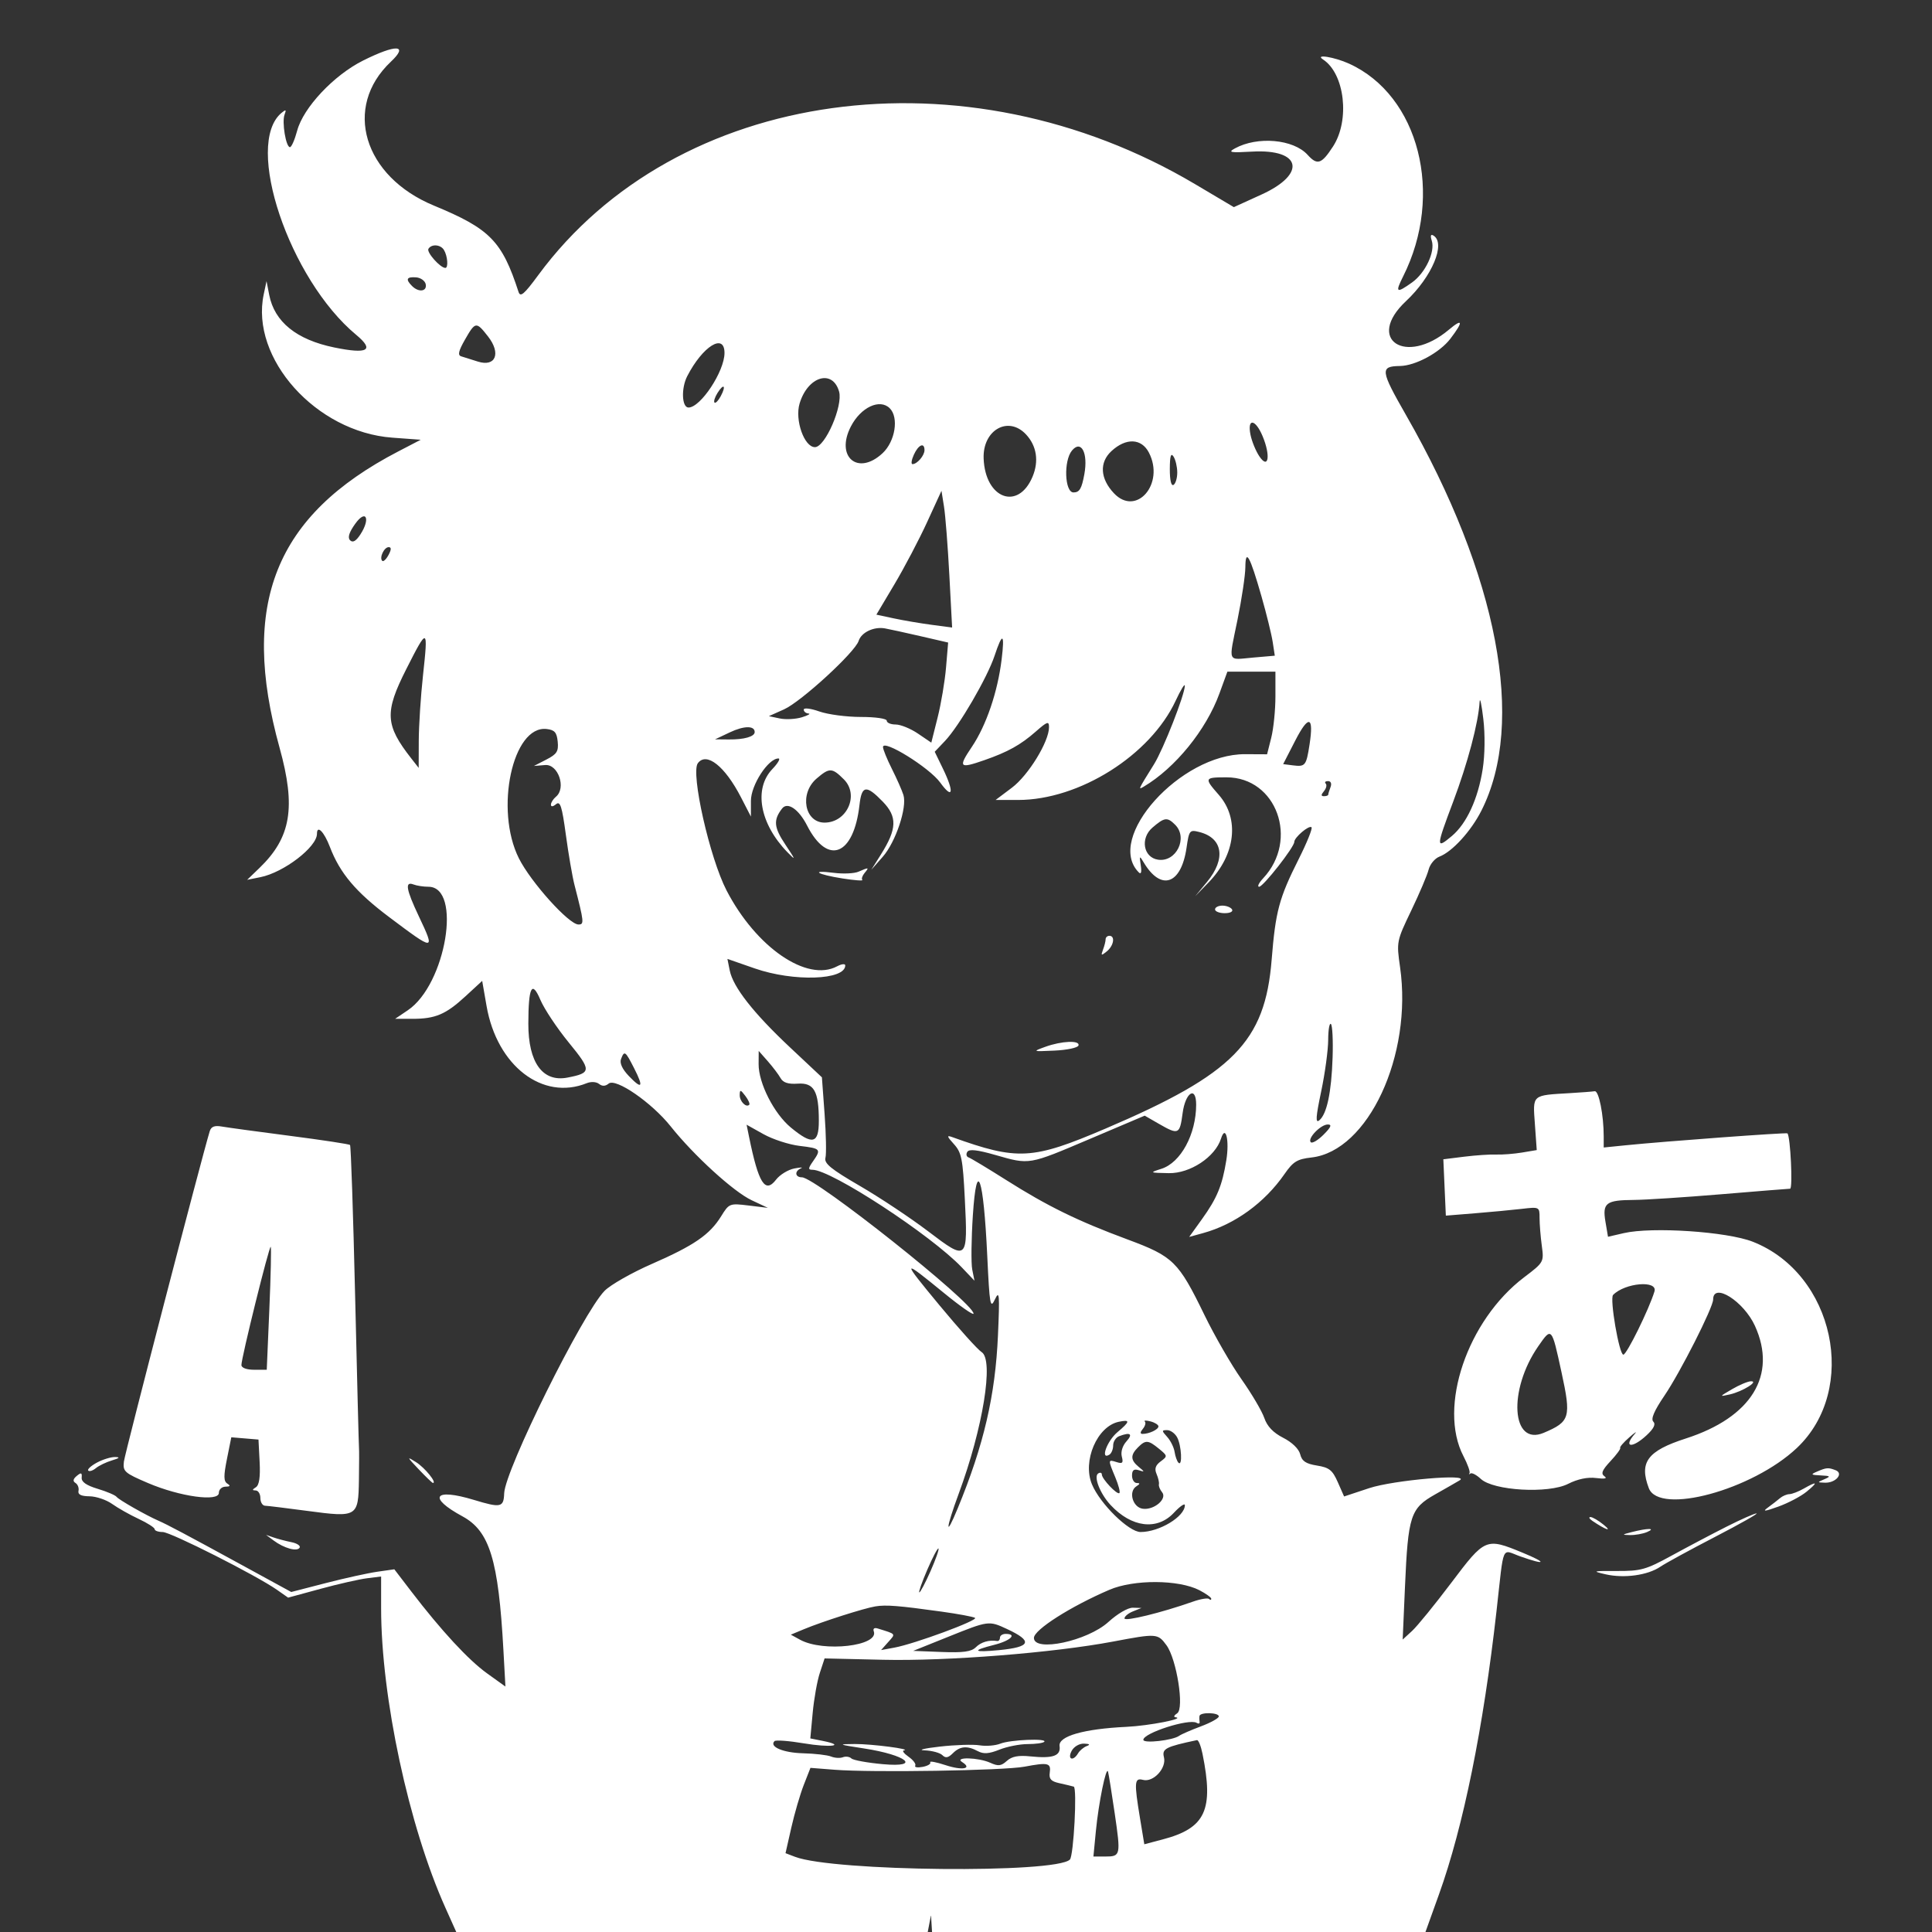 <svg id="svg" version="1.1" xmlns="http://www.w3.org/2000/svg" xmlns:xlink="http://www.w3.org/1999/xlink" width="400" height="400" viewBox="0, 0, 400,400"><rect x="0" y="0" width="400" height="400" fill="#333333" stroke="none"/><g id="svgg"><path id="path0" d="M75.166 12.540 C 69.110 15.567,62.806 22.273,61.529 27.047 C 61.025 28.929,60.351 30.469,60.030 30.469 C 59.191 30.469,58.330 25.252,58.916 23.724 C 59.318 22.677,59.200 22.610,58.290 23.366 C 50.473 29.853,59.868 57.794,73.739 69.320 C 77.605 72.531,76.161 73.367,69.213 71.941 C 61.388 70.335,56.825 66.648,55.737 61.054 L 55.182 58.203 54.602 60.938 C 51.789 74.200,65.463 89.451,81.207 90.611 L 87.109 91.046 82.417 93.485 C 56.952 106.721,49.622 125.054,57.888 154.835 C 61.306 167.151,60.258 173.402,53.719 179.704 L 51.172 182.158 53.906 181.610 C 58.752 180.638,65.625 175.371,65.625 172.629 C 65.625 170.712,67.102 172.207,68.295 175.331 C 70.380 180.791,73.654 184.671,80.545 189.854 C 90.042 196.996,90.161 196.993,86.719 189.719 C 84.068 184.114,83.783 182.418,85.611 183.120 C 86.290 183.380,87.680 183.594,88.699 183.594 C 95.716 183.594,92.341 203.834,84.436 209.161 L 81.800 210.938 85.380 210.938 C 90.155 210.938,92.299 210.025,96.394 206.250 L 99.832 203.081 100.740 208.296 C 102.896 220.675,112.343 227.945,121.484 224.260 C 122.374 223.902,123.467 223.966,124.023 224.411 C 124.679 224.935,125.335 224.914,126.017 224.347 C 127.478 223.135,134.933 228.277,138.857 233.203 C 143.670 239.245,151.882 246.737,155.612 248.489 L 158.984 250.074 154.983 249.587 C 151.060 249.109,150.950 249.153,149.307 251.810 C 146.948 255.626,143.710 257.856,134.978 261.675 C 130.797 263.503,126.383 266.016,125.167 267.260 C 120.651 271.878,104.554 304.348,104.385 309.177 C 104.283 312.105,103.699 312.232,98.118 310.538 C 89.845 308.029,88.481 310.004,95.761 313.951 C 101.369 316.992,103.195 322.952,104.224 341.584 L 104.643 349.184 100.843 346.454 C 96.974 343.675,91.360 337.604,85.115 329.446 L 81.641 324.907 78.125 325.410 C 76.191 325.686,71.390 326.743,67.454 327.759 L 60.299 329.606 49.876 323.912 C 38.569 317.734,34.628 315.641,32.813 314.850 C 30.225 313.722,24.581 310.508,24.144 309.914 C 23.887 309.566,22.130 308.816,20.237 308.247 C 17.873 307.537,16.832 306.810,16.910 305.923 C 17.001 304.885,16.803 304.816,15.896 305.568 C 15.120 306.212,15.037 306.668,15.629 307.034 C 16.102 307.326,16.382 308.060,16.252 308.665 C 16.088 309.428,16.785 309.774,18.525 309.792 C 19.906 309.807,22.015 310.519,23.213 311.374 C 24.411 312.229,26.881 313.623,28.702 314.472 C 30.523 315.321,32.017 316.279,32.022 316.602 C 32.027 316.924,32.773 317.188,33.679 317.188 C 35.332 317.187,53.081 326.166,57.366 329.170 L 59.654 330.774 66.351 328.952 C 70.034 327.950,74.365 326.965,75.977 326.764 L 78.906 326.398 78.906 332.949 C 78.906 351.383,84.634 378.087,92.211 394.973 L 94.466 400.000 143.272 400.000 L 192.079 400.000 192.417 398.242 L 192.756 396.484 192.862 398.242 L 192.969 400.000 244.048 400.000 L 295.127 400.000 297.930 392.197 C 302.965 378.177,307.104 357.802,309.832 333.594 C 311.447 319.266,310.761 320.825,314.820 322.257 C 320.114 324.125,320.393 323.594,315.234 321.469 C 307.641 318.341,307.475 318.412,300.470 327.702 C 297.082 332.196,293.432 336.679,292.360 337.663 L 290.410 339.453 290.886 328.516 C 291.527 313.793,292.017 312.288,297.109 309.411 C 299.343 308.148,301.639 306.833,302.210 306.487 C 304.595 305.044,288.523 306.433,283.476 308.106 L 278.281 309.828 276.975 306.868 C 275.871 304.365,275.203 303.832,272.662 303.426 C 270.353 303.057,269.548 302.515,269.190 301.091 C 268.910 299.977,267.511 298.618,265.679 297.684 C 263.600 296.623,262.355 295.318,261.758 293.573 C 261.277 292.166,259.148 288.555,257.027 285.547 C 254.906 282.539,251.462 276.563,249.372 272.266 C 243.973 261.162,242.928 260.136,233.418 256.606 C 223.073 252.767,216.883 249.734,208.291 244.297 C 204.473 241.880,200.983 239.781,200.536 239.632 C 200.089 239.483,199.966 238.968,200.263 238.489 C 200.647 237.866,202.311 238.048,206.062 239.121 C 213.233 241.171,212.850 241.236,225.642 235.804 L 236.995 230.984 239.941 232.679 C 244.004 235.017,244.260 234.902,244.848 230.469 C 245.421 226.148,247.660 224.745,247.652 228.711 C 247.639 234.847,244.469 240.702,240.464 241.985 C 237.941 242.793,237.972 242.811,241.990 242.889 C 246.394 242.975,251.591 239.541,252.794 235.749 C 253.753 232.729,254.572 236.067,253.894 240.234 C 253.039 245.492,251.969 248.075,248.845 252.424 L 246.210 256.092 249.081 255.302 C 255.651 253.496,261.821 249.022,265.939 243.080 C 267.733 240.491,268.563 239.980,271.518 239.647 C 283.256 238.324,292.486 218.503,289.869 200.238 C 289.116 194.980,289.141 194.852,292.187 188.511 C 293.880 184.985,295.496 181.180,295.779 180.055 C 296.061 178.931,297.068 177.716,298.018 177.355 C 300.664 176.349,304.546 172.101,306.695 167.862 C 315.935 149.627,310.148 119.202,291.118 85.967 C 285.788 76.658,285.685 75.838,289.844 75.776 C 293.057 75.728,298.092 73.005,300.286 70.128 C 303.017 66.548,302.889 65.808,299.964 68.269 C 290.992 75.819,282.649 70.249,291.095 62.348 C 296.485 57.306,299.391 50.383,296.791 48.776 C 296.214 48.420,296.095 48.775,296.435 49.845 C 297.166 52.148,295.096 56.523,292.351 58.478 C 289.093 60.798,288.806 60.603,290.503 57.227 C 299.024 40.276,293.813 19.767,279.311 13.179 C 276.265 11.795,272.109 11.130,273.925 12.317 C 278.416 15.251,279.524 24.874,275.997 30.312 C 273.614 33.988,272.737 34.279,270.730 32.061 C 267.791 28.814,260.351 28.155,255.668 30.728 C 254.171 31.551,254.695 31.647,259.258 31.389 C 269.432 30.814,270.573 35.997,261.211 40.263 L 255.456 42.886 247.454 38.140 C 199.780 9.859,140.025 18.133,111.432 56.974 C 108.504 60.951,107.735 61.603,107.354 60.430 C 103.936 49.905,101.442 47.361,89.844 42.569 C 75.247 36.539,70.947 22.188,80.920 12.783 C 84.694 9.224,82.028 9.112,75.166 12.540 M91.909 51.744 C 92.667 52.971,92.865 55.469,92.204 55.469 C 91.150 55.469,88.268 52.217,88.701 51.516 C 89.345 50.473,91.206 50.606,91.909 51.744 M88.143 58.853 C 88.436 60.363,86.683 60.589,85.313 59.219 C 83.918 57.824,84.168 57.277,86.133 57.422 C 87.100 57.493,88.004 58.137,88.143 58.853 M101.040 69.659 C 103.780 73.160,102.616 76.029,98.931 74.858 C 97.585 74.431,96.031 73.942,95.477 73.772 C 94.732 73.543,94.935 72.649,96.258 70.331 C 98.416 66.553,98.590 66.529,101.040 69.659 M150.000 73.078 C 150.000 76.872,145.051 84.375,142.548 84.375 C 141.158 84.375,140.996 80.380,142.286 77.878 C 145.486 71.667,150.000 68.858,150.000 73.078 M173.724 81.068 C 174.563 84.008,170.841 92.578,168.725 92.578 C 166.505 92.578,164.526 86.953,165.547 83.546 C 167.233 77.918,172.379 76.359,173.724 81.068 M149.219 82.031 C 148.719 82.964,148.139 83.556,147.929 83.346 C 147.720 83.136,147.998 82.243,148.549 81.362 C 149.851 79.277,150.399 79.825,149.219 82.031 M184.219 84.531 C 186.134 86.446,185.343 91.386,182.730 93.827 C 177.630 98.591,172.903 94.602,176.167 88.290 C 178.225 84.311,182.161 82.474,184.219 84.531 M261.412 90.314 C 263.100 94.355,262.632 97.285,260.744 94.490 C 260.004 93.394,259.173 91.372,258.898 89.998 C 258.202 86.517,259.915 86.732,261.412 90.314 M212.431 89.949 C 214.637 92.317,215.125 95.471,213.782 98.684 C 210.810 105.798,203.974 103.267,203.651 94.933 C 203.423 89.028,208.753 86.002,212.431 89.949 M237.871 93.711 C 241.207 100.162,235.258 107.051,230.617 102.111 C 227.770 99.081,227.574 95.749,230.104 93.404 C 233.126 90.604,236.329 90.730,237.871 93.711 M191.406 93.203 C 191.406 94.320,189.882 96.094,188.923 96.094 C 188.588 96.094,188.715 95.215,189.205 94.141 C 190.154 92.057,191.406 91.523,191.406 93.203 M224.504 98.172 C 223.952 101.195,223.501 101.953,222.258 101.953 C 220.424 101.953,220.182 95.399,221.937 93.284 C 223.846 90.985,225.308 93.770,224.504 98.172 M243.738 97.805 C 243.745 98.962,243.398 100.125,242.969 100.391 C 242.489 100.687,242.192 99.425,242.199 97.116 C 242.208 94.403,242.422 93.685,242.969 94.531 C 243.385 95.176,243.731 96.649,243.738 97.805 M196.551 119.063 L 197.127 129.922 192.899 129.363 C 190.574 129.055,187.046 128.455,185.058 128.030 L 181.445 127.256 185.198 120.946 C 187.262 117.475,190.295 111.706,191.937 108.124 L 194.922 101.613 195.449 104.908 C 195.739 106.720,196.235 113.090,196.551 119.063 M74.601 110.669 C 73.703 112.040,73.039 112.414,72.487 111.862 C 71.936 111.311,72.262 110.244,73.528 108.467 C 75.773 105.314,76.770 107.359,74.601 110.669 M80.433 114.911 C 79.953 115.807,79.370 116.349,79.137 116.116 C 78.493 115.472,79.525 113.281,80.472 113.281 C 81.049 113.281,81.038 113.781,80.433 114.911 M261.185 123.502 C 262.218 127.119,263.260 131.355,263.499 132.916 L 263.935 135.755 259.506 136.139 C 253.990 136.617,254.346 137.466,256.216 128.293 C 257.094 123.984,257.823 119.107,257.836 117.455 C 257.868 113.435,258.778 115.078,261.185 123.502 M190.534 131.702 L 196.302 133.032 195.867 138.196 C 195.628 141.036,194.844 145.699,194.124 148.558 L 192.817 153.756 190.049 151.878 C 188.527 150.845,186.452 150.000,185.438 150.000 C 184.424 150.000,183.594 149.648,183.594 149.219 C 183.594 148.774,181.283 148.438,178.223 148.438 C 175.269 148.438,171.402 147.926,169.629 147.300 C 167.853 146.673,166.406 146.498,166.406 146.910 C 166.406 147.320,166.846 147.686,167.383 147.723 C 167.920 147.760,167.305 148.113,166.016 148.507 C 164.727 148.901,162.663 149.009,161.429 148.747 L 159.186 148.272 162.325 146.866 C 165.874 145.277,177.026 135.044,177.773 132.691 C 178.333 130.927,180.909 129.697,183.203 130.099 C 184.063 130.249,187.361 130.971,190.534 131.702 M87.578 139.822 C 87.105 144.164,86.711 150.253,86.701 153.351 L 86.684 158.984 85.155 157.031 C 79.730 150.101,79.585 147.479,84.129 138.507 C 88.545 129.785,88.665 129.830,87.578 139.822 M207.377 136.523 C 206.556 143.266,204.197 150.192,201.212 154.629 C 198.329 158.911,198.597 159.196,203.805 157.382 C 208.667 155.689,211.305 154.222,214.443 151.467 C 216.837 149.364,217.188 149.249,217.188 150.560 C 217.188 153.551,212.915 160.518,209.510 163.081 L 206.129 165.625 210.794 165.625 C 223.461 165.625,238.149 156.370,243.408 145.074 C 244.447 142.842,245.301 141.445,245.305 141.970 C 245.319 143.759,240.862 155.124,238.928 158.230 C 235.592 163.589,235.595 163.583,236.793 162.871 C 243.328 158.992,249.713 151.137,252.464 143.593 L 254.116 139.063 259.089 139.063 L 264.063 139.063 264.063 144.185 C 264.063 147.003,263.674 150.852,263.199 152.738 L 262.335 156.168 257.773 156.146 C 244.405 156.082,228.707 173.551,235.779 180.623 C 236.253 181.096,236.400 180.563,236.184 179.161 C 235.873 177.153,235.926 177.095,236.768 178.516 C 240.360 184.576,244.552 183.162,245.662 175.516 C 246.187 171.894,246.298 171.757,248.296 172.258 C 253.190 173.487,253.860 177.798,249.901 182.590 L 247.458 185.547 250.225 182.701 C 255.814 176.953,256.679 169.510,252.332 164.560 C 249.269 161.070,249.328 160.938,253.945 160.938 C 264.298 160.938,268.984 173.856,261.527 181.836 C 260.623 182.803,260.246 183.594,260.689 183.594 C 261.536 183.594,267.969 175.388,267.969 174.308 C 267.969 173.374,271.034 170.773,271.539 171.278 C 271.778 171.517,270.586 174.474,268.889 177.849 C 264.815 185.955,264.092 188.646,263.281 198.719 C 261.916 215.691,255.353 222.361,228.906 233.656 C 213.715 240.144,210.722 240.309,197.096 235.407 C 195.973 235.003,196.050 235.287,197.494 236.874 C 199.081 238.619,199.338 239.907,199.755 248.196 C 200.401 261.040,200.310 261.121,192.188 254.948 C 188.535 252.172,182.166 247.937,178.034 245.536 C 172.053 242.062,170.598 240.875,170.900 239.721 C 171.108 238.923,171.028 234.845,170.723 230.659 L 170.166 223.047 163.551 216.837 C 155.979 209.728,151.769 204.353,151.082 200.917 L 150.605 198.533 156.264 200.501 C 164.309 203.299,175.000 202.943,175.000 199.878 C 175.000 199.485,174.245 199.568,173.323 200.061 C 167.091 203.397,156.552 196.168,150.423 184.355 C 146.943 177.647,142.970 160.048,144.478 158.019 C 146.272 155.605,150.087 158.621,153.419 165.087 L 155.469 169.065 155.469 165.810 C 155.469 162.544,159.046 157.031,161.165 157.031 C 161.630 157.031,161.066 158.017,159.912 159.222 C 155.996 163.310,157.301 170.546,163.017 176.430 C 164.812 178.278,164.764 178.100,162.601 174.863 C 160.216 171.292,160.079 169.784,161.922 167.399 C 163.046 165.945,165.367 167.525,167.102 170.925 C 171.368 179.283,176.765 177.148,177.950 166.633 C 178.407 162.579,179.355 162.448,182.766 165.968 C 185.809 169.107,185.718 171.613,182.368 176.940 L 180.395 180.078 182.765 177.387 C 185.440 174.347,187.842 167.172,187.045 164.598 C 186.754 163.659,185.683 161.232,184.664 159.206 C 183.646 157.179,182.813 155.137,182.813 154.668 C 182.813 152.970,192.420 158.928,194.652 162.009 C 197.302 165.667,197.606 164.047,195.199 159.093 L 193.524 155.644 195.649 153.408 C 198.572 150.331,204.410 140.303,205.914 135.772 C 207.564 130.804,208.044 131.051,207.377 136.523 M306.975 159.241 C 306.009 165.406,303.658 170.506,300.595 173.084 C 297.269 175.882,297.284 175.487,300.852 166.018 C 303.867 158.017,306.080 149.667,306.339 145.313 C 306.403 144.238,306.747 145.820,307.103 148.828 C 307.488 152.084,307.437 156.297,306.975 159.241 M271.133 154.109 C 270.447 158.544,270.255 158.785,267.669 158.457 L 265.665 158.203 268.163 153.338 C 270.936 147.940,272.042 148.227,271.133 154.109 M156.250 151.563 C 156.250 152.504,154.082 153.128,150.913 153.098 L 148.047 153.072 151.124 151.617 C 154.041 150.237,156.250 150.214,156.250 151.563 M115.467 153.551 C 115.664 155.560,115.299 156.138,113.124 157.256 L 110.547 158.582 112.874 158.393 C 115.571 158.173,117.272 163.153,115.112 164.945 C 114.535 165.424,114.063 166.168,114.063 166.598 C 114.063 167.071,114.480 167.032,115.121 166.500 C 115.989 165.780,116.355 166.923,117.157 172.850 C 117.695 176.826,118.497 181.484,118.938 183.203 C 120.939 190.993,120.980 191.406,119.758 191.406 C 117.789 191.406,109.905 182.647,107.429 177.708 C 102.369 167.617,106.132 150.116,113.184 150.934 C 114.833 151.125,115.280 151.638,115.467 153.551 M174.720 161.367 C 177.936 164.584,175.369 170.313,170.712 170.313 C 166.568 170.313,165.471 164.286,169.054 161.204 C 171.731 158.901,172.269 158.917,174.720 161.367 M275.474 162.955 C 275.213 163.634,275.000 164.337,275.000 164.517 C 275.000 164.697,274.605 164.844,274.123 164.844 C 273.478 164.844,273.476 164.566,274.116 163.795 C 274.595 163.219,274.755 162.516,274.472 162.233 C 274.190 161.950,274.406 161.719,274.953 161.719 C 275.540 161.719,275.754 162.226,275.474 162.955 M243.304 170.759 C 246.013 173.468,243.536 178.544,239.774 177.992 C 236.720 177.545,236.020 173.567,238.604 171.345 C 241.095 169.202,241.674 169.130,243.304 170.759 M177.734 180.478 C 176.875 180.852,174.590 180.958,172.656 180.713 C 167.624 180.077,169.113 181.040,174.456 181.878 C 176.919 182.264,178.755 182.401,178.537 182.182 C 178.318 181.963,178.530 181.313,179.009 180.736 C 179.994 179.549,179.907 179.532,177.734 180.478 M251.563 188.281 C 251.563 188.711,252.462 189.063,253.562 189.063 C 254.696 189.063,255.352 188.724,255.078 188.281 C 254.813 187.852,253.913 187.500,253.079 187.500 C 252.245 187.500,251.563 187.852,251.563 188.281 M228.906 194.467 C 228.906 194.862,228.665 195.829,228.369 196.616 C 227.897 197.876,227.990 197.919,229.151 196.975 C 230.592 195.802,230.933 193.750,229.688 193.750 C 229.258 193.750,228.906 194.073,228.906 194.467 M117.747 215.832 C 122.502 221.644,122.483 222.140,117.465 223.107 C 112.344 224.094,109.367 219.978,109.386 211.939 C 109.404 204.302,110.126 202.877,111.882 207.012 C 112.683 208.899,115.323 212.868,117.747 215.832 M275.899 218.983 C 275.654 226.202,274.711 230.650,273.151 231.945 C 272.329 232.627,272.413 231.309,273.534 225.981 C 274.326 222.219,274.979 217.412,274.987 215.299 C 274.994 213.187,275.251 211.710,275.558 212.017 C 275.865 212.324,276.019 215.459,275.899 218.983 M216.406 216.736 C 213.715 217.712,213.745 217.724,218.340 217.514 C 220.908 217.397,223.135 216.924,223.288 216.463 C 223.662 215.344,219.825 215.496,216.406 216.736 M131.289 221.169 C 133.310 225.131,132.952 225.656,130.192 222.775 C 128.838 221.362,128.256 220.099,128.575 219.268 C 129.274 217.445,129.452 217.569,131.289 221.169 M161.605 223.207 C 162.135 224.154,163.183 224.492,165.172 224.358 C 168.532 224.132,169.531 225.902,169.531 232.082 C 169.531 236.821,168.213 237.134,163.749 233.454 C 160.255 230.573,157.039 224.253,157.064 220.313 L 157.081 217.578 158.968 219.722 C 160.006 220.901,161.193 222.469,161.605 223.207 M155.122 228.732 C 154.470 229.384,153.125 228.007,153.150 226.712 C 153.172 225.552,153.314 225.574,154.314 226.896 C 154.940 227.724,155.304 228.550,155.122 228.732 M325.000 226.324 C 317.098 226.789,317.341 226.574,317.781 232.716 L 318.166 238.111 315.138 238.618 C 313.472 238.897,311.055 239.085,309.766 239.036 C 308.477 238.987,305.488 239.188,303.125 239.483 L 298.828 240.018 299.087 245.851 L 299.346 251.684 305.337 251.200 C 308.632 250.934,312.998 250.523,315.039 250.285 C 318.726 249.856,318.750 249.868,318.750 252.161 C 318.750 253.431,318.957 256.013,319.211 257.899 C 319.668 261.300,319.638 261.354,315.550 264.452 C 303.787 273.370,297.698 291.327,302.994 301.487 C 303.867 303.162,304.430 304.743,304.244 305.001 C 304.058 305.258,304.144 305.290,304.434 305.071 C 304.725 304.852,305.691 305.356,306.583 306.189 C 309.198 308.636,320.571 309.287,324.650 307.223 C 326.650 306.210,328.696 305.784,330.469 306.011 C 332.252 306.239,332.850 306.113,332.187 305.649 C 331.402 305.099,331.690 304.382,333.452 302.496 C 334.706 301.153,335.604 299.927,335.447 299.770 C 335.291 299.613,336.128 298.640,337.308 297.606 C 338.488 296.572,339.014 296.231,338.477 296.848 C 335.991 299.701,337.891 299.957,340.893 297.174 C 342.398 295.779,342.844 294.875,342.298 294.329 C 341.752 293.783,342.482 292.080,344.595 288.968 C 347.890 284.116,354.688 270.700,354.688 269.048 C 354.688 265.409,361.032 269.416,363.349 274.519 C 367.985 284.728,362.627 293.446,349.025 297.827 C 341.087 300.384,339.331 302.744,341.371 308.110 C 343.506 313.727,362.792 308.494,372.015 299.796 C 384.887 287.655,379.771 263.706,362.891 257.085 C 357.546 254.989,342.033 253.955,336.185 255.306 L 332.918 256.060 332.390 252.933 C 331.735 249.057,332.502 248.471,338.281 248.433 C 340.645 248.418,348.730 247.892,356.250 247.266 C 363.770 246.639,370.236 246.119,370.620 246.110 C 371.210 246.096,370.688 235.272,370.068 234.651 C 369.859 234.442,344.773 236.292,336.523 237.124 L 332.031 237.578 332.031 235.304 C 332.031 230.850,331.024 225.783,330.167 225.926 C 329.689 226.005,327.363 226.184,325.000 226.324 M43.424 234.208 C 41.845 239.328,25.862 300.837,25.653 302.598 C 25.409 304.651,25.759 304.963,30.646 307.050 C 37.245 309.868,45.313 310.987,45.313 309.085 C 45.313 308.385,45.928 307.807,46.680 307.801 C 47.659 307.792,47.769 307.612,47.067 307.166 C 46.295 306.676,46.278 305.594,46.988 302.060 L 47.888 297.576 50.702 297.811 L 53.516 298.047 53.754 302.662 C 53.917 305.825,53.671 307.480,52.972 307.923 C 52.192 308.418,52.182 308.573,52.930 308.582 C 53.467 308.588,53.906 309.297,53.906 310.156 C 53.906 311.016,54.346 311.731,54.883 311.747 C 55.420 311.762,59.375 312.246,63.672 312.821 C 73.979 314.201,74.194 314.071,74.311 306.418 C 74.362 303.103,74.370 300.149,74.328 299.854 C 74.286 299.558,73.925 285.382,73.525 268.349 C 73.125 251.317,72.652 237.235,72.473 237.056 C 72.294 236.877,66.725 236.029,60.097 235.171 C 53.470 234.314,47.100 233.445,45.942 233.241 C 44.421 232.972,43.723 233.241,43.424 234.208 M165.557 237.247 C 169.934 237.765,170.079 237.933,168.315 240.451 C 167.298 241.903,167.281 242.188,168.210 242.188 C 172.087 242.188,192.739 255.686,199.120 262.391 L 201.756 265.160 201.293 262.854 C 201.038 261.585,201.097 256.504,201.424 251.563 C 202.218 239.555,203.623 243.540,204.401 260.009 C 204.885 270.249,205.027 271.059,205.987 269.028 C 206.915 267.066,206.991 267.962,206.619 276.452 C 206.073 288.920,203.686 299.181,198.282 312.295 C 195.645 318.693,195.784 316.570,198.478 309.289 C 203.516 295.675,205.806 281.543,203.234 279.937 C 202.435 279.438,198.511 275.079,194.514 270.250 C 186.556 260.635,186.616 260.485,195.508 267.756 C 198.838 270.479,201.563 272.377,201.563 271.973 C 201.563 269.739,168.840 243.750,166.028 243.750 C 164.598 243.750,164.457 242.486,165.820 241.893 C 166.357 241.659,165.742 241.672,164.453 241.922 C 163.164 242.172,161.465 243.212,160.677 244.235 C 158.411 247.176,157.047 245.016,155.085 235.375 L 154.574 232.859 158.078 234.818 C 160.006 235.895,163.371 236.988,165.557 237.247 M274.029 234.920 C 272.871 236.078,271.679 236.784,271.383 236.487 C 270.624 235.729,273.422 232.813,274.908 232.813 C 275.808 232.813,275.573 233.376,274.029 234.920 M55.768 270.992 L 55.229 283.594 52.615 283.594 C 51.053 283.594,49.993 283.201,49.983 282.617 C 49.959 281.188,55.746 257.830,56.050 258.133 C 56.191 258.274,56.064 264.061,55.768 270.992 M342.539 267.383 C 341.418 271.067,336.788 280.469,336.096 280.469 C 335.228 280.469,333.235 268.852,333.973 268.101 C 336.451 265.579,343.262 265.009,342.539 267.383 M323.285 284.073 C 325.328 293.472,325.075 294.340,319.616 296.649 C 312.926 299.478,312.184 287.818,318.475 278.739 C 321.265 274.714,321.247 274.694,323.285 284.073 M358.594 287.621 C 355.929 289.175,355.917 289.202,358.139 288.700 C 360.791 288.101,364.287 285.912,362.479 285.982 C 361.846 286.007,360.098 286.744,358.594 287.621 M231.348 296.522 C 229.172 298.353,227.734 302.379,229.688 301.172 C 230.117 300.906,230.469 300.044,230.469 299.256 C 230.469 298.468,231.025 297.610,231.705 297.349 C 234.025 296.459,234.619 296.874,233.226 298.412 C 232.400 299.324,232.008 300.607,232.259 301.569 C 232.604 302.888,232.404 303.101,231.185 302.714 C 229.378 302.140,229.374 302.183,230.905 305.848 C 231.575 307.451,231.962 308.924,231.765 309.120 C 231.316 309.569,228.125 306.198,228.125 305.275 C 228.125 304.901,227.787 304.804,227.374 305.060 C 226.360 305.686,227.760 309.262,229.935 311.598 C 234.284 316.269,239.574 316.915,243.046 313.199 C 244.293 311.864,245.313 311.161,245.313 311.636 C 245.313 313.992,240.034 317.188,236.143 317.188 C 233.712 317.188,227.767 311.360,226.080 307.323 C 224.061 302.491,227.148 295.296,231.641 294.362 C 234.053 293.861,233.995 294.295,231.348 296.522 M239.844 295.320 C 239.844 295.964,237.919 296.875,236.559 296.875 C 236.024 296.875,236.044 296.516,236.616 295.827 C 237.095 295.250,237.279 294.571,237.025 294.317 C 236.772 294.063,237.302 294.049,238.204 294.285 C 239.106 294.521,239.844 294.986,239.844 295.320 M243.723 297.605 C 244.619 299.281,244.845 303.699,243.990 302.844 C 243.693 302.547,243.333 301.540,243.190 300.607 C 243.048 299.673,242.358 298.276,241.657 297.502 C 240.486 296.208,240.485 296.094,241.648 296.094 C 242.344 296.094,243.278 296.774,243.723 297.605 M239.953 299.949 C 241.749 301.422,241.758 301.490,240.303 302.571 C 239.227 303.370,238.988 304.095,239.450 305.160 C 239.803 305.975,240.024 306.941,239.940 307.309 C 239.857 307.676,240.152 308.414,240.595 308.948 C 241.729 310.314,238.933 312.700,236.588 312.367 C 234.496 312.071,233.577 308.799,235.283 307.718 C 236.063 307.223,236.081 307.052,235.352 307.043 C 234.814 307.037,234.375 306.339,234.375 305.493 C 234.375 304.386,234.758 304.076,235.742 304.385 C 237.044 304.795,237.044 304.761,235.742 303.689 C 234.052 302.296,234.016 301.252,235.603 299.665 C 237.184 298.083,237.719 298.118,239.953 299.949 M20.048 302.827 C 18.828 303.488,18.029 304.227,18.271 304.469 C 18.514 304.712,19.226 304.484,19.853 303.963 C 20.480 303.443,21.983 302.720,23.192 302.357 C 24.750 301.889,24.935 301.686,23.828 301.661 C 22.969 301.641,21.268 302.166,20.048 302.827 M86.677 304.193 C 88.157 305.754,89.488 307.031,89.634 307.031 C 90.519 307.031,87.986 303.899,86.165 302.741 C 84.166 301.470,84.209 301.591,86.677 304.193 M376.172 304.688 C 374.817 305.270,374.921 305.374,376.953 305.469 C 378.985 305.564,379.089 305.668,377.734 306.250 C 376.210 306.905,376.213 306.923,377.834 306.976 C 380.079 307.051,381.774 305.056,380.034 304.388 C 378.511 303.804,378.166 303.830,376.172 304.688 M373.438 308.203 C 372.363 308.817,371.030 309.332,370.475 309.347 C 369.920 309.363,369.041 309.739,368.522 310.183 C 368.003 310.627,366.875 311.503,366.016 312.129 C 364.825 312.997,365.337 312.950,368.170 311.932 C 370.214 311.197,372.851 309.807,374.029 308.842 C 376.486 306.830,376.262 306.589,373.438 308.203 M357.422 316.101 C 354.414 317.622,349.316 320.311,346.094 322.076 C 340.781 324.985,339.724 325.281,334.766 325.256 C 329.730 325.230,329.544 325.284,332.422 325.944 C 336.256 326.822,341.141 326.147,343.750 324.378 C 344.824 323.649,349.922 320.867,355.078 318.196 C 360.234 315.524,364.102 313.338,363.672 313.337 C 363.242 313.335,360.430 314.579,357.422 316.101 M329.688 314.882 C 332.397 316.721,333.941 317.257,332.031 315.695 C 330.957 314.816,329.727 314.095,329.297 314.092 C 328.867 314.089,329.043 314.444,329.688 314.882 M337.891 317.188 C 335.764 317.729,335.728 317.787,337.500 317.821 C 338.574 317.842,340.156 317.557,341.016 317.188 C 342.942 316.360,341.144 316.360,337.891 317.188 M56.641 318.939 C 58.804 320.549,61.499 321.299,62.031 320.439 C 62.275 320.045,61.514 319.528,60.339 319.290 C 59.164 319.053,57.500 318.616,56.641 318.318 L 55.078 317.776 56.641 318.939 M192.654 325.294 C 191.585 327.710,190.542 329.688,190.336 329.688 C 190.130 329.688,190.871 327.577,191.984 324.998 C 193.097 322.419,194.140 320.442,194.302 320.604 C 194.465 320.767,193.723 322.877,192.654 325.294 M248.318 329.235 C 249.673 329.936,250.781 330.734,250.781 331.010 C 250.781 331.285,250.574 331.303,250.320 331.049 C 250.066 330.795,248.553 331.049,246.957 331.612 C 240.483 333.896,232.813 335.772,232.813 335.071 C 232.813 334.660,233.604 334.007,234.570 333.618 L 236.328 332.912 234.553 332.862 C 233.536 332.834,231.366 334.098,229.475 335.819 C 225.150 339.755,214.063 342.123,214.063 339.110 C 214.063 337.436,221.641 332.605,229.688 329.150 C 234.739 326.980,244.040 327.023,248.318 329.235 M194.922 333.666 C 198.359 334.143,201.485 334.725,201.867 334.959 C 202.657 335.441,189.322 340.363,185.156 341.126 L 182.422 341.627 183.895 339.970 C 185.477 338.192,185.616 338.369,181.680 337.149 C 181.030 336.947,180.699 337.197,180.903 337.735 C 182.061 340.789,170.460 342.128,165.655 339.494 L 163.732 338.440 166.436 337.314 C 170.237 335.731,178.922 332.958,181.250 332.583 C 183.464 332.227,186.012 332.428,194.922 333.666 M208.476 337.264 C 213.913 339.792,213.459 341.002,206.836 341.641 C 201.443 342.161,201.076 341.748,205.859 340.544 C 209.214 339.699,210.682 338.281,208.203 338.281 C 207.559 338.281,207.031 338.633,207.031 339.063 C 207.031 339.492,206.768 339.802,206.445 339.751 C 204.762 339.486,203.109 339.972,202.031 341.049 C 201.112 341.968,199.433 342.200,194.946 342.025 L 189.066 341.797 196.291 338.893 C 204.671 335.525,204.721 335.518,208.476 337.264 M241.503 340.625 C 243.621 343.510,245.235 353.764,243.722 354.722 C 243.093 355.119,242.930 355.486,243.359 355.537 C 245.596 355.800,237.924 357.303,233.203 357.527 C 224.394 357.945,219.091 359.463,219.374 361.485 C 219.662 363.537,218.025 364.122,213.340 363.641 C 210.838 363.384,209.489 363.643,208.454 364.579 C 207.281 365.641,206.668 365.710,205.038 364.968 C 202.586 363.850,197.459 363.715,199.196 364.813 C 201.396 366.204,199.252 366.602,195.757 365.452 C 193.821 364.815,192.398 364.553,192.594 364.870 C 192.790 365.187,192.086 365.612,191.030 365.813 C 189.974 366.015,189.281 365.904,189.490 365.566 C 189.699 365.227,189.083 364.399,188.120 363.725 C 187.158 363.051,186.713 362.456,187.131 362.402 C 188.983 362.164,180.470 361.056,176.953 361.078 C 173.346 361.100,173.495 361.171,178.906 362.001 C 187.726 363.355,190.875 365.978,182.813 365.255 C 179.590 364.966,176.647 364.431,176.272 364.066 C 175.897 363.702,175.106 363.589,174.514 363.817 C 173.922 364.044,172.822 363.978,172.070 363.671 C 171.318 363.363,168.697 363.060,166.245 362.996 C 162.134 362.889,159.198 361.636,160.353 360.481 C 160.618 360.215,163.342 360.421,166.406 360.938 C 171.908 361.865,175.312 361.430,170.336 360.434 L 167.766 359.920 168.258 354.632 C 168.528 351.724,169.194 347.998,169.737 346.352 L 170.724 343.359 182.823 343.638 C 196.082 343.944,218.113 342.199,230.469 339.865 C 239.477 338.163,239.707 338.179,241.503 340.625 M252.344 355.363 C 252.344 355.734,250.674 356.662,248.633 357.426 C 246.592 358.189,244.570 359.067,244.141 359.378 C 242.822 360.331,236.719 361.017,236.719 360.212 C 236.719 358.794,246.227 355.757,247.739 356.692 C 248.145 356.942,248.426 356.858,248.364 356.503 C 248.303 356.149,248.294 355.596,248.345 355.273 C 248.475 354.451,252.344 354.537,252.344 355.363 M207.118 361.002 C 206.091 361.413,204.158 361.569,202.821 361.350 C 201.484 361.131,197.754 361.253,194.531 361.620 C 191.309 361.987,189.920 362.336,191.445 362.394 C 192.971 362.452,194.618 362.899,195.106 363.387 C 195.768 364.049,196.317 363.950,197.271 362.997 C 198.758 361.510,200.258 361.384,202.456 362.560 C 203.632 363.190,204.756 363.111,206.913 362.248 C 208.499 361.613,211.132 361.094,212.763 361.094 C 214.395 361.094,215.940 360.883,216.198 360.625 C 216.959 359.864,209.152 360.188,207.118 361.002 M248.962 363.086 C 251.335 374.754,249.600 378.492,240.727 380.832 L 236.916 381.838 236.036 376.511 C 234.788 368.956,234.858 368.037,236.647 368.505 C 238.789 369.065,241.550 366.081,240.983 363.819 C 240.540 362.053,241.316 361.650,247.816 360.273 C 248.119 360.209,248.635 361.475,248.962 363.086 M225.000 361.504 C 224.355 361.748,223.547 362.424,223.203 363.005 C 222.178 364.741,220.930 364.266,221.875 362.500 C 222.347 361.618,223.465 360.964,224.442 360.999 C 225.607 361.041,225.789 361.206,225.000 361.504 M217.338 367.039 C 217.154 368.308,217.613 368.811,219.291 369.180 C 220.497 369.445,221.855 369.771,222.307 369.904 C 223.038 370.118,222.291 384.219,221.508 385.003 C 218.592 387.918,172.582 387.465,164.633 384.443 L 162.634 383.683 163.838 378.365 C 164.501 375.440,165.662 371.465,166.419 369.531 L 167.796 366.016 172.765 366.406 C 180.595 367.022,207.795 366.583,212.109 365.772 C 217.033 364.846,217.634 364.992,217.338 367.039 M230.779 375.363 C 232.070 384.198,232.030 384.375,228.769 384.375 L 226.380 384.375 226.889 379.102 C 227.451 373.277,229.025 365.572,229.401 366.797 C 229.533 367.227,230.153 371.081,230.779 375.363 " stroke="none" fill="#ffffff" fill-rule="evenodd"></path></g></svg>